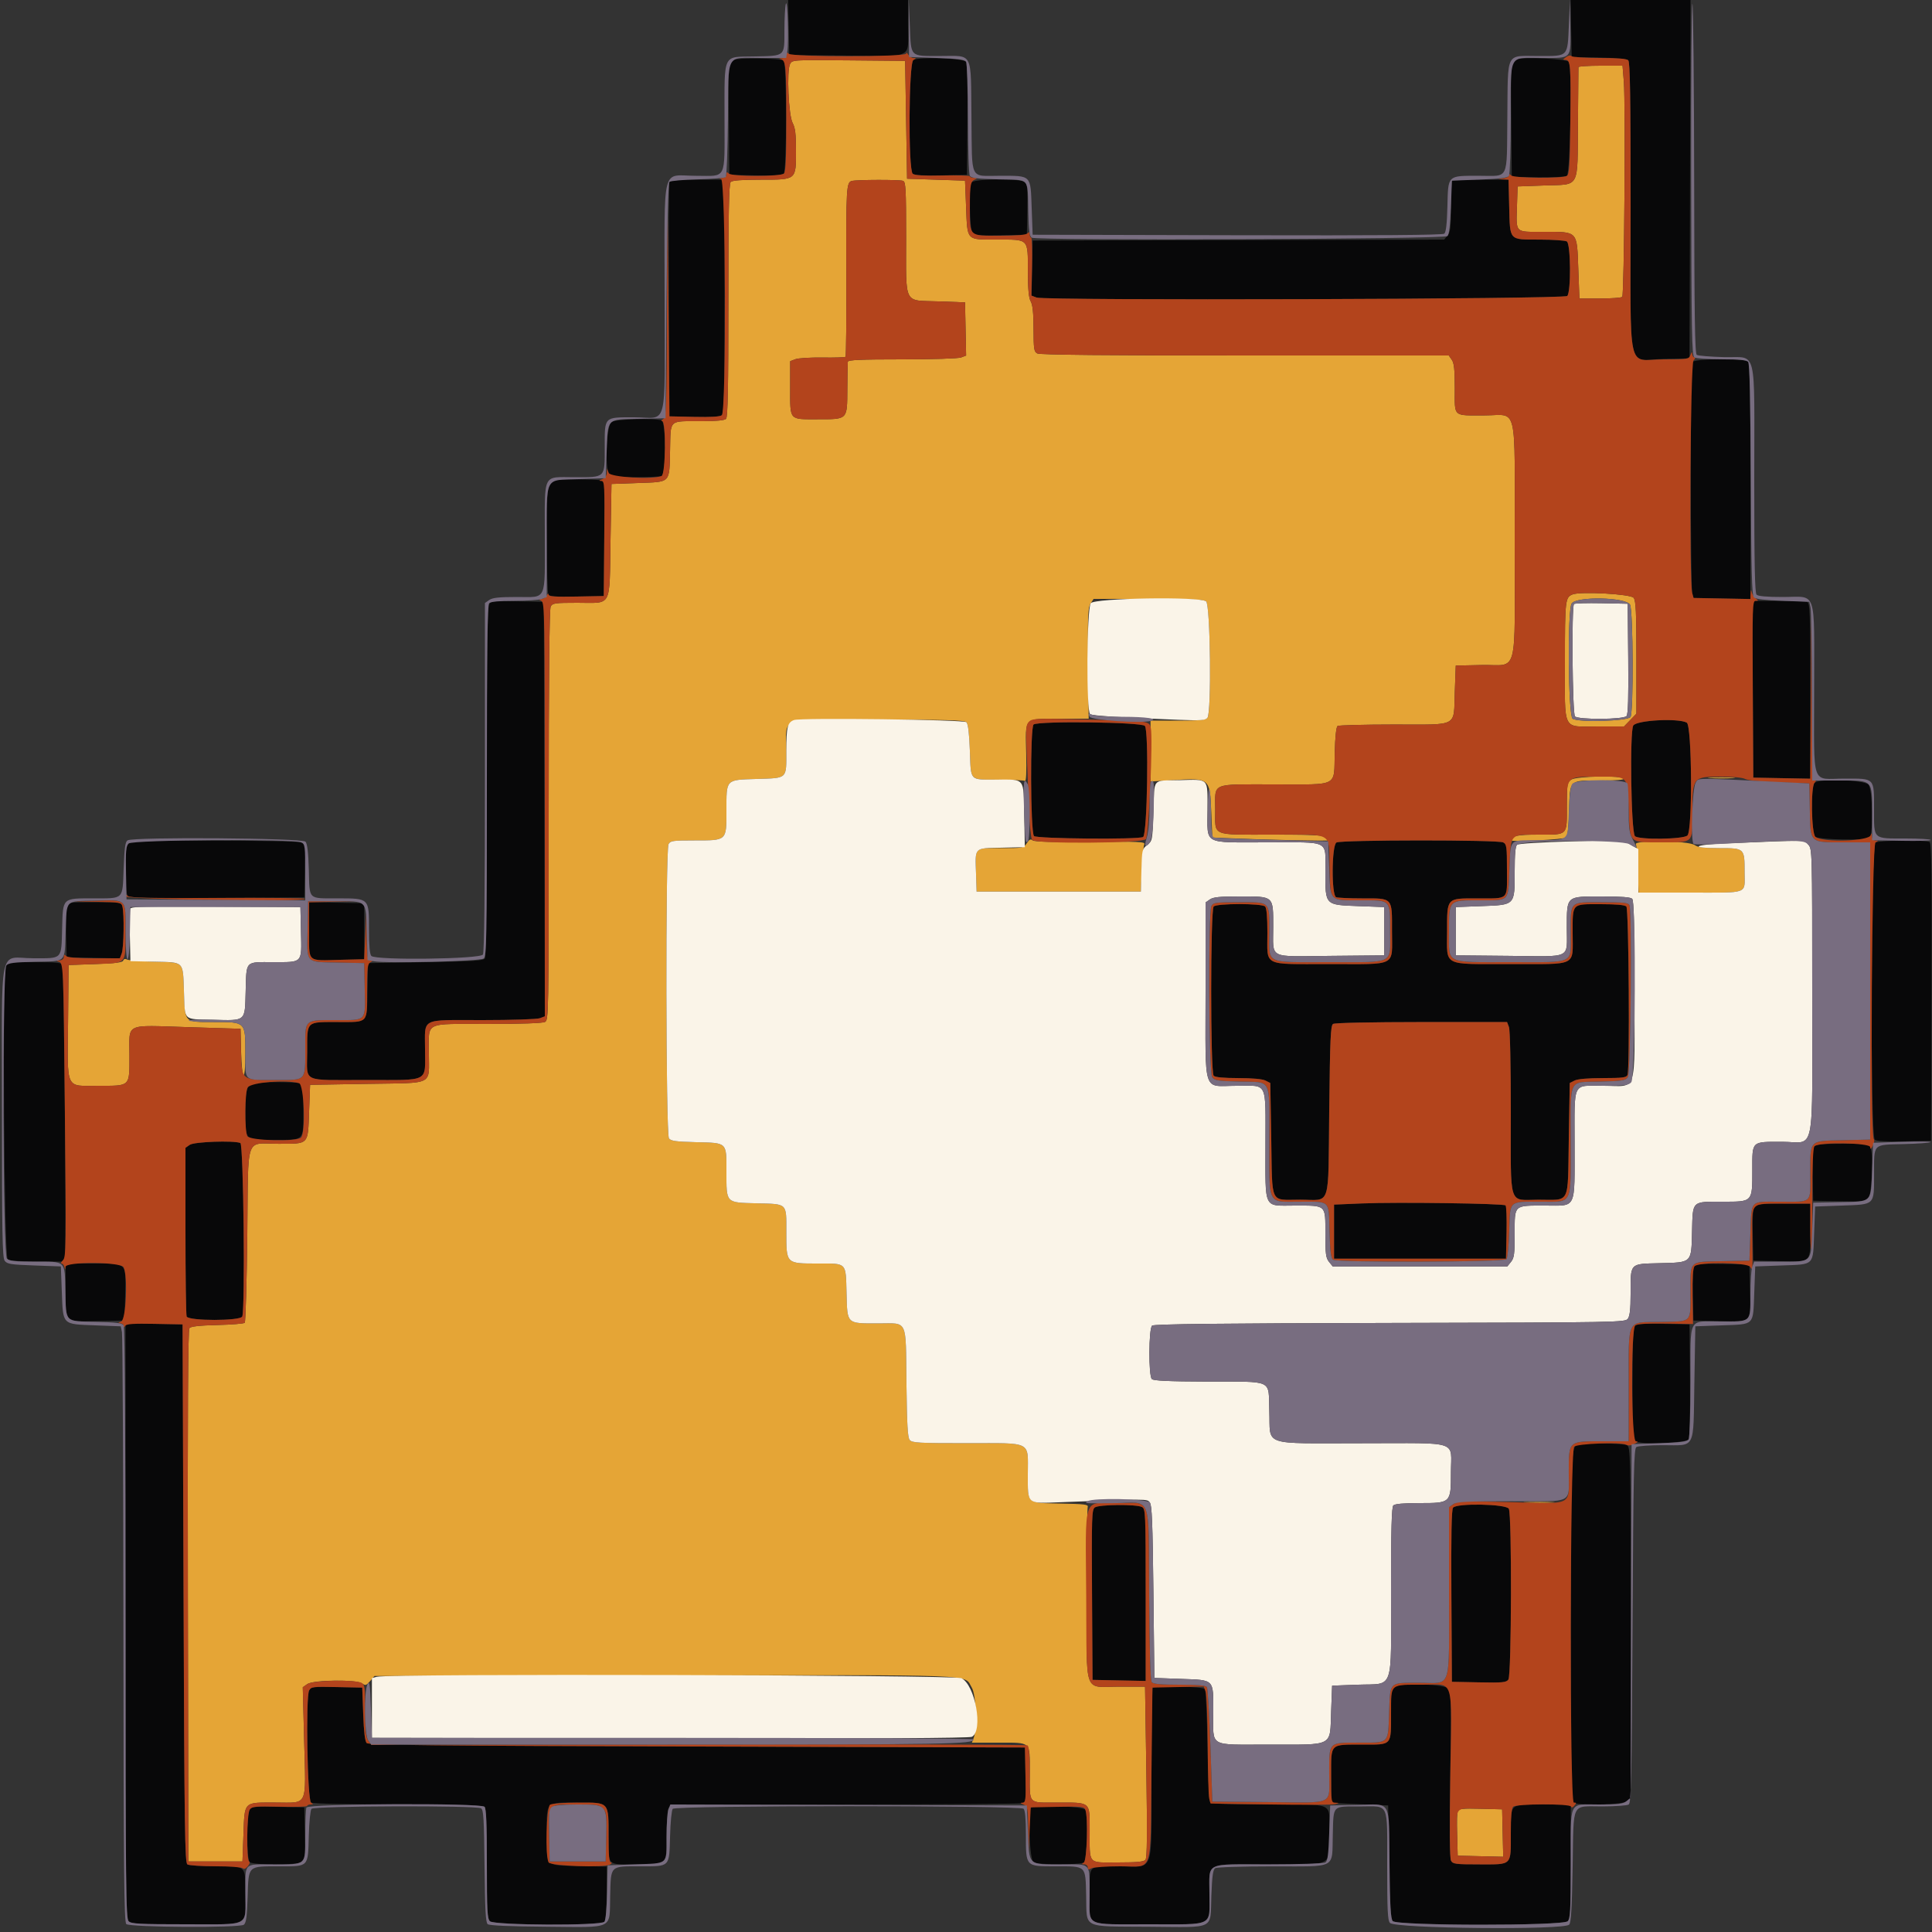 <svg id="svg" version="1.1" xmlns="http://www.w3.org/2000/svg" xmlns:xlink="http://www.w3.org/1999/xlink" width="400" height="400" viewBox="0, 0, 400,400"><rect x="0" y="0" width="400" height="400" fill="#333333" stroke="none"/><g id="svgg"><path id="path0" d="M163.578 13.241 C 162.849 14.604,163.253 23.883,164.112 25.480 C 164.644 26.470,164.800 27.762,164.800 31.180 C 164.800 37.314,164.939 37.200,157.480 37.200 C 153.564 37.200,151.609 37.351,151.280 37.680 C 150.917 38.043,150.800 44.036,150.800 62.200 C 150.800 80.364,150.683 86.357,150.320 86.720 C 150.003 87.037,148.273 87.202,145.220 87.205 C 138.307 87.214,138.882 86.680,138.730 93.220 C 138.567 100.153,138.964 99.749,132.080 100.000 L 126.600 100.200 126.400 111.933 C 126.159 126.059,126.831 124.800,119.538 124.800 C 114.895 124.800,114.390 124.871,114.014 125.574 C 113.736 126.093,113.600 140.289,113.600 168.760 C 113.600 210.282,113.584 211.181,112.826 211.586 C 112.346 211.843,107.825 212.000,100.906 212.000 C 87.629 212.000,88.802 211.421,88.794 217.980 C 88.786 224.841,90.121 224.165,76.115 224.400 L 64.200 224.600 64.000 230.040 C 63.740 237.121,64.042 236.798,57.651 236.806 C 50.660 236.815,51.433 234.566,51.200 255.552 C 51.090 265.443,50.851 273.684,50.668 273.867 C 50.485 274.050,47.931 274.259,44.991 274.331 C 41.274 274.421,39.518 274.617,39.222 274.973 C 38.926 275.331,38.828 292.092,38.899 330.443 L 39.000 385.400 44.600 385.400 L 50.200 385.400 50.400 379.960 C 50.662 372.847,50.315 373.200,57.035 373.200 C 63.889 373.200,63.333 374.396,62.973 360.434 L 62.686 349.325 63.632 348.663 C 64.883 347.786,73.827 347.693,74.991 348.544 C 75.647 349.024,75.841 348.964,76.633 348.044 L 77.531 347.000 137.594 346.895 C 204.238 346.778,199.464 346.591,201.194 349.390 C 202.093 350.845,202.371 357.773,201.610 359.774 L 201.220 360.800 206.730 360.800 C 213.580 360.800,213.200 360.445,213.200 366.847 C 213.200 373.750,212.710 373.200,218.869 373.200 C 225.908 373.200,225.599 372.938,225.605 378.914 C 225.614 386.185,225.107 385.600,231.398 385.600 C 235.408 385.600,236.813 385.466,237.158 385.051 C 237.493 384.647,237.542 379.829,237.342 366.851 L 237.070 349.200 231.812 349.200 C 224.193 349.200,225.000 351.434,225.000 330.332 C 225.000 320.580,225.090 312.330,225.200 312.000 C 225.371 311.488,224.547 311.384,219.600 311.293 C 212.463 311.162,212.800 311.464,212.800 305.213 C 212.800 298.237,213.903 298.800,200.226 298.800 C 190.181 298.800,188.836 298.725,188.349 298.139 C 187.920 297.623,187.771 295.024,187.666 286.239 C 187.507 272.865,188.048 274.000,181.827 274.000 C 175.207 274.000,175.435 274.218,175.266 267.733 C 175.096 261.278,175.407 261.600,169.351 261.600 C 162.697 261.600,162.800 261.703,162.800 255.049 C 162.800 248.993,163.122 249.304,156.667 249.134 C 150.182 248.965,150.400 249.193,150.400 242.573 C 150.400 236.400,150.648 236.639,144.040 236.476 C 139.951 236.376,138.906 236.229,138.500 235.700 C 137.847 234.848,137.764 175.988,138.414 174.774 C 138.789 174.073,139.293 174.000,143.725 174.000 C 150.544 174.000,150.400 174.133,150.400 167.854 C 150.400 161.239,150.169 161.482,156.653 161.275 C 163.131 161.067,162.800 161.382,162.800 155.427 C 162.800 148.258,160.612 149.000,181.748 149.000 C 195.816 149.000,199.669 149.109,200.080 149.519 C 200.432 149.871,200.665 151.765,200.800 155.388 C 201.042 161.868,200.576 161.395,206.750 161.425 C 209.545 161.438,212.005 161.556,212.216 161.687 C 212.457 161.836,212.550 159.726,212.465 156.026 C 212.288 148.355,211.853 148.800,219.529 148.800 L 225.400 148.801 225.282 137.357 C 225.181 127.505,225.252 125.781,225.791 124.957 L 226.418 124.000 237.733 124.000 C 246.164 124.000,249.216 124.127,249.710 124.500 C 250.583 125.159,250.855 147.569,250.003 148.597 C 249.600 149.082,248.400 149.200,243.851 149.200 L 238.200 149.199 238.200 155.500 L 238.200 161.800 242.600 161.534 C 250.522 161.056,250.478 161.021,250.778 168.135 L 251.000 173.400 253.600 173.516 C 261.774 173.880,275.201 174.168,275.200 173.980 C 275.199 172.941,273.791 172.800,263.400 172.800 C 250.585 172.800,251.600 173.247,251.600 167.600 C 251.600 161.944,250.527 162.400,263.831 162.400 C 277.382 162.400,276.147 163.048,276.342 155.839 C 276.432 152.486,276.648 150.494,276.942 150.306 C 277.194 150.144,282.463 150.009,288.651 150.006 C 302.187 149.999,300.927 150.678,301.200 143.241 L 301.400 137.800 306.782 137.688 C 314.465 137.528,313.600 140.783,313.600 112.027 C 313.600 82.963,314.322 86.000,307.410 86.000 C 300.679 86.000,301.200 86.466,301.200 80.446 C 301.200 76.506,301.061 75.180,300.577 74.489 L 299.955 73.600 257.751 73.600 C 229.424 73.600,215.293 73.464,214.774 73.186 C 214.078 72.813,213.999 72.301,213.986 68.086 C 213.976 64.779,213.803 63.106,213.400 62.400 C 212.986 61.676,212.824 59.943,212.814 56.129 C 212.796 49.307,213.083 49.600,206.420 49.600 C 199.978 49.600,200.302 49.940,200.018 42.861 L 199.800 37.400 193.800 37.200 L 187.800 37.000 187.600 24.800 L 187.400 12.600 175.717 12.494 C 164.151 12.389,164.030 12.396,163.578 13.241 M326.797 13.900 C 326.796 14.065,326.751 19.279,326.697 25.486 C 326.578 39.346,327.241 38.125,319.687 38.400 L 314.200 38.600 314.083 42.400 C 313.898 48.398,313.508 48.000,319.563 48.000 C 326.748 48.000,326.473 47.709,326.770 55.640 L 327.000 61.800 331.267 61.800 C 333.614 61.800,335.684 61.650,335.867 61.467 C 336.277 61.057,336.570 21.471,336.197 16.900 L 335.928 13.600 331.364 13.600 C 328.854 13.600,326.799 13.735,326.797 13.900 M186.967 37.443 C 187.524 37.656,187.600 39.066,187.600 49.166 C 187.600 63.405,186.961 62.136,194.267 62.400 L 199.800 62.600 199.911 68.106 L 200.023 73.611 198.985 74.006 C 198.393 74.231,193.150 74.400,186.774 74.400 C 178.139 74.400,175.584 74.514,175.530 74.900 C 175.492 75.175,175.447 77.709,175.430 80.531 C 175.392 86.994,175.585 86.800,169.204 86.800 C 163.307 86.800,163.600 87.139,163.600 80.310 L 163.600 74.780 164.679 74.370 C 165.272 74.145,167.801 73.990,170.298 74.027 C 172.796 74.064,174.938 73.995,175.059 73.874 C 175.181 73.753,175.255 66.005,175.225 56.656 C 175.168 38.998,175.240 37.760,176.338 37.468 C 177.375 37.193,186.261 37.172,186.967 37.443 M325.600 123.063 C 324.066 123.649,324.000 124.219,324.000 136.814 C 324.000 151.760,323.314 150.400,330.853 150.400 L 336.243 150.400 337.522 149.081 L 338.800 147.762 338.800 136.157 C 338.800 126.775,338.691 124.404,338.233 123.776 C 337.664 122.997,327.306 122.412,325.600 123.063 M337.483 125.200 C 338.127 126.476,338.220 147.242,337.586 148.426 C 337.126 149.286,326.874 149.614,325.600 148.809 C 324.666 148.219,324.481 126.346,325.399 124.946 C 326.395 123.426,336.696 123.642,337.483 125.200 M325.289 161.423 C 324.453 162.008,324.400 162.335,324.400 166.943 C 324.400 173.072,324.669 172.800,318.600 172.800 C 314.137 172.800,312.802 173.071,312.799 173.980 C 312.798 174.369,323.958 173.803,324.350 173.394 C 324.558 173.177,324.789 170.733,324.864 167.961 C 325.043 161.319,324.760 161.600,331.273 161.600 C 334.620 161.600,336.360 161.459,336.200 161.200 C 335.768 160.502,326.329 160.694,325.289 161.423 M354.100 161.096 C 355.365 161.175,357.435 161.175,358.700 161.096 C 359.965 161.016,358.930 160.951,356.400 160.951 C 353.870 160.951,352.835 161.016,354.100 161.096 M212.581 174.573 C 211.921 175.580,211.816 175.600,207.162 175.600 C 201.583 175.600,201.895 175.269,202.082 181.000 L 202.200 184.600 219.200 184.600 L 236.200 184.600 236.414 180.000 C 236.531 177.470,236.758 175.130,236.918 174.800 C 237.174 174.273,235.825 174.214,225.760 174.312 C 217.884 174.389,214.146 174.287,213.782 173.985 C 213.378 173.650,213.095 173.789,212.581 174.573 M338.688 174.800 C 338.851 175.130,339.043 177.515,339.116 180.100 L 339.247 184.800 349.981 184.800 C 362.277 184.800,361.200 185.204,361.200 180.593 C 361.200 175.607,361.192 175.600,356.099 175.600 C 352.783 175.600,351.565 175.451,350.863 174.959 C 349.540 174.032,338.236 173.884,338.688 174.800 M25.510 198.873 C 25.381 199.262,23.876 199.452,19.768 199.600 L 14.200 199.800 14.094 211.361 C 13.960 225.961,13.417 224.800,20.381 224.800 C 27.078 224.800,26.800 225.076,26.800 218.420 C 26.800 211.691,25.631 212.248,38.889 212.660 L 49.800 213.000 49.914 217.594 C 50.072 223.954,50.800 224.353,50.800 218.080 C 50.800 211.508,50.893 211.600,44.249 211.600 C 38.045 211.600,38.323 211.889,38.081 205.184 C 37.855 198.933,38.204 199.281,31.988 199.117 C 29.245 199.045,26.704 198.842,26.342 198.666 C 25.918 198.461,25.622 198.534,25.510 198.873 M316.117 311.097 C 317.611 311.174,319.951 311.174,321.317 311.096 C 322.682 311.018,321.460 310.955,318.600 310.955 C 315.740 310.956,314.622 311.020,316.117 311.097 M301.778 374.913 C 301.664 375.209,301.623 377.420,301.686 379.826 L 301.800 384.200 306.512 384.313 L 311.225 384.426 311.112 379.513 L 311.000 374.600 306.493 374.487 C 303.002 374.399,301.938 374.495,301.778 374.913 " stroke="none" fill="#e5a536" fill-rule="evenodd"></path><path id="path1" d="M163.289 5.700 L 163.400 11.400 175.373 11.506 C 189.404 11.630,187.986 12.328,187.994 5.300 L 188.000 0.000 175.589 0.000 L 163.178 0.000 163.289 5.700 M325.289 5.900 L 325.400 11.800 330.973 11.912 C 334.248 11.977,336.764 12.204,337.073 12.461 C 337.500 12.815,337.600 18.563,337.600 42.849 C 337.600 78.551,336.705 74.476,344.512 74.312 L 349.800 74.200 349.902 37.100 L 350.004 0.000 337.591 0.000 L 325.179 0.000 325.289 5.900 M151.694 12.398 L 150.788 12.779 150.894 24.489 L 151.000 36.200 156.345 36.312 C 160.033 36.389,161.867 36.277,162.262 35.949 C 162.906 35.414,162.912 13.178,162.268 12.533 C 161.793 12.057,152.778 11.943,151.694 12.398 M189.100 12.415 C 188.149 12.992,188.013 35.181,188.955 35.963 C 189.329 36.273,191.256 36.387,194.855 36.312 L 200.200 36.200 200.297 24.800 C 200.355 18.062,200.238 13.155,200.013 12.800 C 199.539 12.056,190.233 11.727,189.100 12.415 M313.900 12.260 C 312.830 12.564,312.767 13.375,312.888 25.400 L 313.000 36.600 318.400 36.700 C 321.370 36.755,324.070 36.627,324.400 36.415 C 325.120 35.953,325.512 13.870,324.819 12.800 C 324.430 12.199,315.646 11.765,313.900 12.260 M138.584 37.700 C 138.479 37.975,138.439 49.000,138.496 62.200 L 138.600 86.200 143.744 86.312 C 147.196 86.388,149.071 86.273,149.444 85.963 C 149.907 85.579,150.000 81.477,150.000 61.351 L 150.000 37.200 144.387 37.200 C 140.266 37.200,138.724 37.333,138.584 37.700 M201.043 37.833 C 200.568 39.070,200.779 47.419,201.304 48.136 C 201.745 48.739,202.478 48.811,207.204 48.712 L 212.600 48.600 212.712 43.456 C 212.788 40.004,212.673 38.129,212.363 37.756 C 211.642 36.886,201.379 36.956,201.043 37.833 M300.667 37.467 C 300.520 37.613,300.400 40.023,300.400 42.822 C 300.400 47.079,300.286 48.050,299.700 48.760 L 299.000 49.609 256.400 49.704 L 213.800 49.800 213.689 55.506 L 213.578 61.211 214.630 61.611 C 216.354 62.267,323.817 61.943,324.480 61.280 C 325.283 60.476,325.213 50.505,324.400 49.992 C 324.070 49.783,321.527 49.609,318.749 49.606 C 312.331 49.598,312.641 49.937,312.462 42.739 L 312.323 37.200 306.628 37.200 C 303.496 37.200,300.813 37.320,300.667 37.467 M350.243 75.033 C 349.906 75.912,350.015 121.567,350.357 122.800 L 350.635 123.800 356.518 123.911 L 362.400 124.021 362.400 99.691 C 362.400 81.300,362.283 75.243,361.920 74.880 C 361.121 74.081,350.555 74.220,350.243 75.033 M126.576 87.367 C 125.662 88.035,125.203 95.721,125.960 97.700 L 126.380 98.800 131.357 98.800 C 134.095 98.800,136.619 98.691,136.967 98.557 C 137.913 98.194,137.913 87.406,136.967 87.043 C 135.619 86.526,127.376 86.783,126.576 87.367 M114.800 99.478 C 113.285 100.019,113.200 100.677,113.206 111.776 C 113.209 117.729,113.358 122.830,113.537 123.112 C 113.781 123.496,115.244 123.596,119.431 123.512 L 125.000 123.400 125.106 111.548 L 125.212 99.696 124.306 99.454 C 123.205 99.159,115.639 99.178,114.800 99.478 M101.220 125.163 C 100.936 125.694,100.798 137.556,100.794 161.874 C 100.790 183.787,100.640 198.034,100.409 198.400 C 100.091 198.904,98.120 199.032,88.115 199.200 L 76.200 199.400 76.088 204.973 C 75.948 211.974,76.284 211.600,70.125 211.600 C 63.263 211.600,63.600 211.281,63.600 217.771 C 63.600 224.278,62.181 223.600,75.804 223.600 C 89.136 223.600,88.000 224.191,88.000 217.251 C 88.000 210.615,86.854 211.200,99.854 211.200 C 105.977 211.200,111.198 211.029,111.776 210.809 L 112.804 210.418 112.702 167.509 L 112.600 124.600 107.120 124.489 C 102.023 124.385,101.611 124.433,101.220 125.163 M362.896 142.700 L 363.000 161.000 368.900 161.111 L 374.800 161.221 374.800 143.053 C 374.800 126.856,374.731 124.859,374.167 124.643 C 373.819 124.509,371.117 124.400,368.163 124.400 L 362.792 124.400 362.896 142.700 M338.157 150.209 C 337.391 151.378,337.692 172.125,338.489 173.100 C 339.145 173.902,348.552 173.791,349.371 172.971 C 350.440 171.903,350.305 150.191,349.226 149.614 C 347.415 148.645,338.881 149.104,338.157 150.209 M214.000 149.994 C 213.262 150.464,213.333 172.196,214.075 173.091 C 214.548 173.660,235.794 173.846,236.670 173.289 C 237.542 172.734,237.879 151.136,237.029 150.286 C 236.244 149.502,215.193 149.235,214.000 149.994 M375.680 162.080 C 374.870 162.890,375.027 172.559,375.861 173.251 C 376.607 173.869,386.472 174.060,387.067 173.468 C 387.903 172.634,387.705 163.305,386.832 162.432 C 385.843 161.443,376.609 161.151,375.680 162.080 M27.200 174.292 C 26.137 174.696,26.012 175.317,26.006 180.251 C 26.002 183.868,26.139 185.217,26.546 185.555 C 26.939 185.881,32.123 185.979,45.046 185.904 L 63.000 185.800 63.111 180.294 L 63.223 174.789 62.185 174.394 C 61.089 173.978,28.278 173.881,27.200 174.292 M276.700 174.432 C 275.697 175.016,275.635 185.374,276.633 185.757 C 276.981 185.891,279.376 186.000,281.956 186.000 C 288.458 186.000,288.200 185.719,288.200 192.800 C 288.200 200.263,289.469 199.600,275.186 199.600 C 261.220 199.600,262.400 200.195,262.400 193.149 C 262.400 189.802,262.242 188.002,261.920 187.680 C 261.256 187.016,251.944 187.016,251.280 187.680 C 250.590 188.370,250.590 222.030,251.280 222.720 C 251.597 223.037,253.327 223.202,256.380 223.206 C 259.297 223.210,261.369 223.398,262.000 223.717 L 263.000 224.223 263.200 235.926 C 263.434 249.644,262.830 248.388,269.200 248.388 C 275.662 248.388,274.967 250.517,275.200 230.000 C 275.371 214.913,275.487 212.316,276.000 211.991 C 276.354 211.768,283.859 211.610,294.310 211.606 L 312.020 211.600 312.410 212.626 C 312.641 213.233,312.800 220.434,312.800 230.252 C 312.800 250.266,312.213 248.402,318.514 248.394 C 325.215 248.385,324.565 249.675,324.800 235.926 L 325.000 224.223 326.000 223.717 C 326.640 223.394,328.749 223.210,331.857 223.206 C 335.914 223.201,336.754 223.096,336.957 222.567 C 337.453 221.274,337.228 188.188,336.720 187.680 C 336.400 187.360,334.631 187.200,331.400 187.200 C 325.317 187.200,325.600 186.906,325.600 193.218 C 325.600 200.181,326.778 199.600,312.669 199.600 C 298.470 199.600,299.600 200.180,299.600 192.889 C 299.600 185.819,299.437 186.000,305.790 186.000 C 312.540 186.000,312.000 186.507,312.000 180.171 C 312.000 175.298,311.932 174.792,311.226 174.414 C 310.177 173.853,277.666 173.870,276.700 174.432 M388.300 174.432 C 387.342 174.990,387.200 235.170,388.155 235.963 C 388.530 236.274,390.507 236.387,394.255 236.312 L 399.800 236.200 399.903 205.425 C 399.984 181.070,399.900 174.584,399.503 174.331 C 398.769 173.866,389.124 173.952,388.300 174.432 M13.792 187.700 C 13.669 188.195,13.620 190.760,13.684 193.400 L 13.800 198.200 19.306 198.311 L 24.811 198.423 25.206 197.385 C 25.634 196.258,25.739 189.158,25.348 187.700 C 25.112 186.822,24.974 186.800,19.561 186.800 C 14.143 186.800,14.010 186.821,13.792 187.700 M64.000 192.581 C 64.000 199.451,63.396 198.890,70.600 198.716 L 75.400 198.600 75.400 192.800 L 75.400 187.000 69.700 186.889 L 64.000 186.778 64.000 192.581 M1.183 200.246 C 0.466 202.129,0.868 260.346,1.600 260.809 C 1.930 261.017,4.672 261.191,7.692 261.194 L 13.185 261.200 13.453 260.133 C 13.759 258.912,13.251 200.599,12.927 199.754 C 12.760 199.319,11.521 199.200,7.147 199.200 L 1.580 199.200 1.183 200.246 M52.400 224.278 C 51.068 224.754,50.800 225.728,50.800 230.103 C 50.800 236.235,50.563 236.000,56.734 236.000 C 63.139 236.000,62.800 236.348,62.800 229.767 C 62.800 224.636,62.776 224.487,61.900 224.252 C 60.804 223.958,53.236 223.979,52.400 224.278 M39.289 237.023 L 38.400 237.645 38.400 254.790 C 38.400 264.219,38.509 272.219,38.643 272.567 C 39.006 273.513,49.794 273.513,50.157 272.567 C 50.784 270.933,50.415 236.891,49.767 236.643 C 48.330 236.091,40.198 236.386,39.289 237.023 M375.637 237.355 C 375.327 237.729,375.213 239.656,375.288 243.255 L 375.400 248.600 380.842 248.711 C 385.535 248.807,386.361 248.729,386.842 248.151 C 387.461 247.406,387.860 240.513,387.420 238.168 L 387.164 236.800 381.631 236.800 C 377.398 236.800,375.990 236.931,375.637 237.355 M282.000 249.157 L 276.200 249.400 276.200 255.000 L 276.200 260.600 294.000 260.600 L 311.800 260.600 311.912 255.232 C 311.974 252.280,311.884 249.730,311.712 249.566 C 311.287 249.160,289.190 248.856,282.000 249.157 M363.237 249.755 C 362.927 250.129,362.813 252.056,362.888 255.655 L 363.000 261.000 368.345 261.112 C 375.203 261.256,374.800 261.653,374.800 254.751 L 374.800 249.200 369.249 249.200 C 365.001 249.200,363.590 249.330,363.237 249.755 M13.600 267.151 C 13.600 274.067,13.168 273.654,20.255 273.512 L 25.800 273.400 25.912 268.296 C 26.067 261.211,26.447 261.600,19.386 261.600 L 13.600 261.600 13.600 267.151 M350.846 262.144 C 350.525 262.532,350.412 264.399,350.488 268.055 L 350.600 273.400 356.042 273.511 C 362.840 273.649,362.456 274.039,362.312 267.145 L 362.200 261.800 356.758 261.689 C 352.451 261.601,351.218 261.696,350.846 262.144 M26.000 335.561 C 26.000 391.011,26.063 397.205,26.629 397.771 C 27.170 398.313,28.803 398.400,38.400 398.400 C 51.938 398.400,50.800 398.964,50.800 392.251 C 50.800 386.097,51.121 386.402,44.620 386.394 C 41.749 386.391,39.130 386.217,38.800 386.008 C 38.273 385.675,38.176 378.857,38.000 329.915 L 37.800 274.200 31.900 274.089 L 26.000 273.979 26.000 335.561 M338.491 274.469 C 338.125 274.835,338.000 277.952,338.000 286.662 L 338.000 298.364 339.363 298.619 C 341.930 299.101,349.191 298.662,349.612 298.000 C 349.839 297.645,349.955 292.667,349.897 285.800 L 349.800 274.200 344.391 274.089 C 340.523 274.010,338.842 274.118,338.491 274.469 M326.677 299.080 C 325.257 299.448,325.200 300.925,325.200 337.179 L 325.200 373.107 326.100 373.348 C 328.111 373.887,335.796 373.618,336.711 372.977 L 337.600 372.355 337.600 335.991 C 337.600 300.449,337.583 299.619,336.826 299.214 C 336.073 298.811,328.121 298.706,326.677 299.080 M226.671 312.100 C 226.044 312.560,225.998 314.009,226.095 330.200 L 226.200 347.800 231.700 347.911 L 237.200 348.023 237.200 330.225 C 237.200 313.039,237.173 312.414,236.426 312.014 C 235.303 311.413,227.514 311.481,226.671 312.100 M300.845 312.146 C 300.519 312.539,300.421 317.671,300.496 330.446 L 300.600 348.200 306.197 348.312 C 311.110 348.410,311.855 348.340,312.297 347.735 C 312.948 346.845,313.032 313.580,312.386 312.374 C 311.853 311.378,301.649 311.177,300.845 312.146 M288.700 349.232 C 288.092 349.586,288.000 350.300,288.000 354.646 C 288.000 361.504,288.270 361.200,282.160 361.200 C 275.234 361.200,275.600 360.842,275.600 367.614 C 275.600 370.686,275.645 373.223,275.700 373.250 C 275.755 373.278,278.410 373.413,281.600 373.550 L 287.400 373.800 287.600 385.439 C 287.755 394.486,287.922 397.226,288.349 397.739 C 289.165 398.721,323.591 398.752,324.571 397.771 C 325.114 397.228,325.200 395.539,325.200 385.371 L 325.200 373.600 319.480 373.600 C 312.404 373.600,312.800 373.250,312.800 379.506 C 312.800 386.357,313.152 386.000,306.400 386.000 C 301.310 386.000,300.792 385.933,300.416 385.230 C 300.140 384.714,300.091 378.871,300.266 367.523 C 300.463 354.730,300.411 350.367,300.050 349.693 C 299.520 348.704,290.253 348.328,288.700 349.232 M64.002 349.996 C 63.268 351.368,63.634 372.725,64.400 373.209 C 64.754 373.432,72.156 373.590,82.420 373.594 C 95.429 373.598,99.962 373.722,100.320 374.080 C 100.671 374.431,100.800 377.603,100.800 385.851 C 100.800 395.583,100.887 397.230,101.429 397.771 C 102.248 398.591,124.310 398.730,125.120 397.920 C 125.447 397.593,125.600 395.687,125.600 391.950 L 125.600 386.459 119.785 386.330 C 112.750 386.173,113.214 386.653,113.206 379.514 C 113.199 372.857,112.843 373.200,119.751 373.200 C 126.188 373.200,126.000 372.988,126.000 380.246 C 126.000 386.475,125.516 386.000,131.859 386.000 C 138.254 386.000,138.000 386.242,138.000 380.160 C 138.000 377.403,138.186 374.799,138.414 374.374 C 138.819 373.618,139.647 373.600,174.714 373.595 C 194.451 373.592,211.010 373.479,211.511 373.345 C 212.411 373.104,212.420 373.035,212.311 367.451 L 212.200 361.800 144.320 361.600 C 89.437 361.438,76.340 361.301,75.920 360.881 C 75.566 360.528,75.336 358.613,75.200 354.881 L 75.000 349.400 69.720 349.289 C 64.750 349.184,64.415 349.225,64.002 349.996 M238.667 349.467 C 238.520 349.613,238.400 357.583,238.400 367.178 C 238.400 388.454,239.083 386.400,232.010 386.400 C 225.036 386.400,225.600 385.893,225.600 392.163 C 225.600 399.024,224.374 398.400,237.851 398.400 C 251.589 398.400,250.400 399.002,250.400 392.051 C 250.400 385.406,249.197 386.000,262.651 386.000 C 276.420 386.000,275.200 386.640,275.200 379.418 C 275.200 372.935,276.724 373.613,262.124 373.605 C 253.547 373.601,250.770 373.480,250.524 373.100 C 250.346 372.825,250.110 367.560,250.000 361.400 C 249.890 355.240,249.654 349.975,249.476 349.700 C 249.130 349.165,239.183 348.950,238.667 349.467 M51.620 374.763 C 51.021 375.882,51.071 384.911,51.680 385.520 C 52.358 386.198,61.603 386.178,62.536 385.496 C 63.139 385.055,63.211 384.322,63.112 379.596 L 63.000 374.200 57.520 374.089 C 52.423 373.985,52.011 374.033,51.620 374.763 M213.467 374.267 C 212.734 374.999,213.189 385.166,213.974 385.586 C 214.942 386.104,223.587 386.123,224.400 385.608 C 225.047 385.200,225.306 376.146,224.713 374.700 C 224.418 373.982,214.147 373.586,213.467 374.267 " stroke="none" fill="#080809" fill-rule="evenodd"></path><path id="path2" d="M225.823 124.889 C 224.992 126.075,224.879 147.345,225.700 147.876 C 226.183 148.189,232.685 148.599,244.034 149.033 C 248.640 149.209,249.547 149.146,249.986 148.617 C 250.854 147.571,250.598 125.170,249.710 124.500 C 248.334 123.462,226.574 123.817,225.823 124.889 M325.877 125.056 C 325.359 125.574,325.552 147.792,326.080 148.320 C 326.800 149.040,336.152 148.980,336.757 148.251 C 337.080 147.863,337.182 144.392,337.106 136.351 L 337.000 125.000 331.577 124.889 C 328.595 124.828,326.030 124.903,325.877 125.056 M164.400 149.071 C 163.037 149.573,162.800 150.513,162.800 155.427 C 162.800 161.382,163.131 161.067,156.653 161.275 C 150.169 161.482,150.400 161.239,150.400 167.854 C 150.400 174.133,150.544 174.000,143.725 174.000 C 139.293 174.000,138.789 174.073,138.414 174.774 C 137.764 175.988,137.847 234.848,138.500 235.700 C 138.906 236.229,139.951 236.376,144.040 236.476 C 150.648 236.639,150.400 236.400,150.400 242.573 C 150.400 249.193,150.182 248.965,156.667 249.134 C 163.122 249.304,162.800 248.993,162.800 255.049 C 162.800 261.703,162.697 261.600,169.351 261.600 C 175.407 261.600,175.096 261.278,175.266 267.733 C 175.435 274.218,175.207 274.000,181.827 274.000 C 188.048 274.000,187.507 272.865,187.666 286.239 C 187.771 295.024,187.920 297.623,188.349 298.139 C 188.836 298.725,190.181 298.800,200.226 298.800 C 213.903 298.800,212.800 298.237,212.800 305.213 C 212.800 311.589,212.458 311.297,219.611 311.019 C 237.666 310.317,237.433 310.317,238.035 311.042 C 238.496 311.597,238.637 315.007,238.800 329.561 L 239.000 347.400 244.533 347.600 C 251.505 347.852,251.200 347.537,251.200 354.503 C 251.200 361.877,250.030 361.200,262.770 361.200 C 276.347 361.200,275.322 361.748,275.600 354.336 L 275.800 349.000 281.137 348.800 C 288.729 348.515,288.000 350.572,288.000 329.436 C 288.000 316.532,288.121 312.039,288.480 311.680 C 288.801 311.359,290.583 311.200,293.864 311.200 C 300.397 311.200,300.400 311.197,300.400 304.898 C 300.400 298.081,302.563 298.800,282.062 298.800 C 260.892 298.800,263.068 299.552,262.800 292.150 C 262.556 285.421,263.985 286.092,249.780 286.040 C 241.944 286.011,238.828 285.868,238.480 285.520 C 237.769 284.809,237.817 275.050,238.535 274.454 C 238.920 274.135,252.799 273.980,287.768 273.905 C 335.448 273.802,336.476 273.784,337.032 273.024 C 337.439 272.467,337.600 271.030,337.600 267.950 C 337.600 261.401,337.331 261.690,343.565 261.532 C 350.389 261.359,350.161 261.583,350.324 254.887 C 350.478 248.537,350.205 248.800,356.654 248.800 C 362.933 248.800,362.800 248.944,362.800 242.125 C 362.800 236.173,362.556 236.400,368.974 236.400 C 375.974 236.400,375.200 240.270,375.200 205.275 C 375.200 175.893,375.196 175.747,374.365 174.855 C 373.443 173.865,375.107 173.888,357.100 174.620 C 350.508 174.888,349.715 175.600,356.010 175.600 C 361.206 175.600,361.200 175.595,361.200 180.593 C 361.200 185.204,362.281 184.800,349.957 184.800 L 339.200 184.800 339.197 180.300 L 339.194 175.800 337.542 174.856 L 335.889 173.912 325.245 174.201 C 319.142 174.367,314.387 174.663,314.100 174.894 C 313.747 175.179,313.600 176.801,313.600 180.405 C 313.600 187.482,313.738 187.338,306.736 187.600 L 301.400 187.800 301.400 192.800 L 301.400 197.800 312.572 197.906 C 325.648 198.031,324.386 198.651,324.394 192.100 C 324.402 185.413,324.191 185.600,331.720 185.600 C 335.636 185.600,337.591 185.751,337.920 186.080 C 338.279 186.439,338.400 191.195,338.400 205.018 C 338.400 227.064,339.138 224.800,331.949 224.800 C 325.428 224.800,326.000 223.647,326.000 236.791 C 326.000 250.627,326.485 249.600,319.951 249.600 C 313.329 249.600,313.600 249.354,313.600 255.370 C 313.600 259.639,313.496 260.440,312.835 261.256 L 312.071 262.200 294.000 262.200 L 275.929 262.200 275.165 261.256 C 274.504 260.440,274.400 259.639,274.400 255.370 C 274.400 249.357,274.666 249.600,268.088 249.600 C 261.476 249.600,262.000 250.688,262.000 236.949 C 262.000 223.616,262.587 224.800,255.982 224.800 C 248.884 224.800,249.600 227.010,249.600 205.091 L 249.600 186.845 250.489 186.223 C 251.183 185.736,252.521 185.600,256.600 185.600 C 263.814 185.600,263.598 185.405,263.606 191.923 C 263.614 198.679,262.334 198.031,275.428 197.906 L 286.600 197.800 286.600 192.800 L 286.600 187.800 281.264 187.600 C 274.266 187.338,274.400 187.477,274.400 180.436 C 274.400 173.814,275.568 174.400,262.382 174.400 C 248.821 174.400,250.000 175.058,250.000 167.492 C 250.000 160.964,250.389 161.365,244.213 161.521 C 238.404 161.667,239.039 160.899,238.800 168.070 C 238.602 174.021,238.590 174.085,237.515 174.942 C 236.467 175.776,236.425 175.962,236.315 180.203 L 236.200 184.600 219.200 184.600 L 202.200 184.600 202.082 181.000 C 201.896 175.295,201.565 175.644,207.295 175.512 L 212.181 175.400 212.058 168.800 C 211.910 160.909,212.292 161.409,206.418 161.404 C 200.622 161.399,201.042 161.848,200.800 155.388 C 200.665 151.767,200.432 149.871,200.080 149.519 C 199.548 148.988,165.780 148.564,164.400 149.071 M26.977 188.117 C 26.866 188.406,26.826 190.973,26.887 193.821 L 27.000 199.000 31.975 199.113 C 38.193 199.254,37.855 198.916,38.082 205.206 C 38.309 211.498,37.784 210.972,44.000 211.131 C 51.011 211.310,50.687 211.585,50.861 205.308 C 51.041 198.778,50.647 199.200,56.575 199.200 C 62.747 199.200,62.456 199.518,62.312 192.944 L 62.200 187.800 44.689 187.696 C 30.525 187.611,27.140 187.692,26.977 188.117 M78.000 347.158 L 77.000 347.436 77.000 353.618 L 77.000 359.800 138.724 359.901 C 180.816 359.970,200.695 359.870,201.224 359.587 C 203.619 358.305,201.906 348.806,199.033 347.443 C 197.606 346.765,80.403 346.489,78.000 347.158 " stroke="none" fill="#faf4e8" fill-rule="evenodd"></path><path id="path3" d="M162.800 11.320 C 162.800 11.745,162.462 12.017,161.900 12.046 C 161.290 12.078,161.212 12.149,161.659 12.268 C 162.698 12.544,162.789 13.549,162.795 24.820 C 162.799 32.553,162.670 35.570,162.320 35.920 C 161.654 36.586,151.546 36.586,150.880 35.920 C 150.507 35.547,150.400 35.591,150.400 36.120 C 150.400 36.545,150.062 36.817,149.500 36.846 C 148.823 36.881,148.773 36.938,149.300 37.076 C 150.258 37.326,150.400 85.170,149.444 85.963 C 149.071 86.273,147.196 86.388,143.744 86.312 L 138.600 86.200 138.395 62.600 L 138.190 39.000 138.095 62.680 C 138.006 84.752,137.952 86.388,137.300 86.768 C 136.912 86.994,136.823 87.181,137.100 87.188 C 137.932 87.208,137.803 98.236,136.967 98.557 C 134.981 99.320,126.376 98.803,126.012 97.900 L 125.651 97.000 125.625 97.913 C 125.610 98.471,125.250 98.966,124.700 99.188 C 124.001 99.468,123.958 99.555,124.506 99.575 C 125.167 99.598,125.205 100.363,125.106 111.500 L 125.000 123.400 119.300 123.511 C 114.888 123.597,113.597 123.506,113.588 123.111 C 113.581 122.812,113.406 122.891,113.168 123.300 C 112.944 123.685,112.454 124.005,112.080 124.012 C 111.452 124.023,111.454 124.056,112.100 124.432 C 112.760 124.816,112.800 127.299,112.800 167.630 L 112.800 210.420 111.774 210.810 C 111.198 211.029,105.964 211.200,99.854 211.200 C 86.854 211.200,88.000 210.615,88.000 217.251 C 88.000 224.191,89.136 223.600,75.804 223.600 C 62.181 223.600,63.600 224.278,63.600 217.771 C 63.600 211.283,63.267 211.600,70.094 211.600 C 76.334 211.600,76.000 211.965,76.000 205.140 C 76.000 200.324,76.087 199.589,76.700 199.232 C 77.367 198.844,77.367 198.824,76.700 198.812 C 76.077 198.801,75.991 198.264,75.920 193.900 L 75.839 189.000 75.620 193.800 L 75.400 198.600 70.600 198.716 C 63.397 198.890,64.000 199.448,64.000 192.604 L 64.000 186.824 69.001 186.693 L 74.001 186.563 68.901 186.581 L 63.800 186.600 63.689 192.345 C 63.548 199.607,63.137 199.151,69.940 199.289 L 75.400 199.400 75.512 204.745 C 75.654 211.551,75.969 211.200,69.725 211.200 C 62.900 211.200,63.200 210.931,63.200 217.040 C 63.200 223.941,63.521 223.600,57.030 223.600 C 49.901 223.600,50.043 223.720,49.904 217.600 L 49.800 213.000 38.889 212.660 C 25.631 212.248,26.800 211.691,26.800 218.420 C 26.800 225.076,27.078 224.800,20.381 224.800 C 13.417 224.800,13.960 225.961,14.094 211.361 L 14.200 199.800 19.716 199.600 C 26.400 199.358,25.986 199.809,25.994 192.749 C 26.001 185.989,26.339 186.338,19.944 186.501 L 15.000 186.627 20.053 186.714 C 24.922 186.797,25.116 186.833,25.348 187.700 C 25.737 189.151,25.635 196.255,25.210 197.374 L 24.820 198.400 19.490 198.400 C 15.878 198.400,14.005 198.245,13.680 197.920 C 13.307 197.547,13.200 197.591,13.200 198.120 C 13.200 198.545,12.862 198.817,12.300 198.846 C 11.678 198.878,11.606 198.947,12.066 199.069 C 13.145 199.355,13.133 199.080,13.433 230.271 C 13.704 258.315,13.678 260.265,13.032 260.910 C 12.653 261.290,12.523 261.600,12.742 261.600 C 12.962 261.600,13.224 261.915,13.324 262.300 C 13.498 262.967,13.509 262.967,13.554 262.300 C 13.628 261.173,24.980 261.242,25.586 262.374 C 26.497 264.077,26.103 273.185,25.100 273.588 C 24.410 273.865,24.364 273.955,24.900 273.975 C 25.285 273.989,25.603 274.225,25.606 274.500 C 25.611 274.891,25.683 274.888,25.937 274.489 C 26.181 274.103,27.683 274.005,32.031 274.089 L 37.800 274.200 38.000 329.915 C 38.176 378.857,38.273 385.675,38.800 386.008 C 39.130 386.217,41.749 386.391,44.620 386.394 C 47.516 386.397,50.016 386.576,50.235 386.795 C 50.495 387.055,50.859 386.924,51.299 386.409 C 51.685 385.959,51.806 385.527,51.584 385.390 C 50.980 385.017,51.099 375.492,51.718 374.645 C 52.180 374.013,52.851 373.951,57.918 374.068 C 61.044 374.141,63.601 374.065,63.601 373.900 C 63.600 373.735,63.915 373.597,64.300 373.594 C 64.897 373.589,64.911 373.532,64.400 373.209 C 63.634 372.725,63.268 351.368,64.002 349.996 C 64.415 349.225,64.750 349.184,69.720 349.289 L 75.000 349.400 75.200 354.881 C 75.336 358.613,75.566 360.528,75.920 360.881 C 76.340 361.301,89.437 361.438,144.320 361.600 L 212.200 361.800 212.311 367.500 C 212.413 372.729,212.363 373.202,211.711 373.225 C 211.153 373.245,211.194 373.329,211.900 373.612 C 212.755 373.956,212.804 374.209,212.880 378.687 L 212.960 383.400 213.180 378.800 L 213.400 374.200 218.908 374.089 C 223.873 373.988,224.445 374.047,224.708 374.689 C 225.305 376.144,225.049 385.198,224.400 385.608 C 223.889 385.932,223.903 385.989,224.500 385.994 C 224.885 385.997,225.200 386.276,225.200 386.614 C 225.200 387.097,225.365 387.140,225.974 386.814 C 226.399 386.586,229.077 386.400,231.925 386.400 C 238.888 386.400,238.161 388.552,238.400 367.239 L 238.600 349.400 243.905 349.288 L 249.211 349.177 249.605 350.214 C 249.823 350.786,250.018 355.780,250.040 361.326 C 250.062 366.867,250.205 371.850,250.357 372.400 L 250.635 373.400 263.018 373.600 C 269.828 373.710,275.850 373.680,276.400 373.534 C 277.343 373.284,277.349 373.267,276.500 373.234 C 275.611 373.200,275.600 373.130,275.600 367.614 C 275.600 360.842,275.234 361.200,282.160 361.200 C 288.271 361.200,288.000 361.504,288.000 354.640 C 288.000 348.529,287.696 348.800,294.560 348.800 C 301.183 348.800,300.585 346.838,300.266 367.523 C 300.091 378.871,300.140 384.714,300.416 385.230 C 300.792 385.933,301.310 386.000,306.400 386.000 C 313.152 386.000,312.800 386.357,312.800 379.506 C 312.800 376.193,312.958 374.402,313.280 374.080 C 313.924 373.436,325.067 373.402,325.281 374.044 C 325.374 374.322,325.629 374.247,325.964 373.844 C 326.418 373.297,326.400 373.200,325.843 373.200 C 324.956 373.200,325.031 300.409,325.919 299.520 C 326.547 298.890,335.545 298.541,336.665 299.103 C 337.155 299.349,337.734 299.295,338.400 298.942 C 339.142 298.549,339.219 298.410,338.700 298.406 C 337.731 298.398,337.609 275.223,338.574 274.422 C 338.970 274.093,340.907 273.973,344.835 274.034 L 350.522 274.122 350.434 268.435 C 350.373 264.507,350.493 262.570,350.822 262.174 C 351.599 261.238,361.814 261.349,362.368 262.300 C 362.881 263.181,362.877 263.232,362.802 255.874 C 362.730 248.777,362.321 249.200,369.249 249.200 L 374.800 249.200 374.800 254.067 C 374.800 256.743,374.896 258.837,375.013 258.720 C 375.130 258.603,375.224 253.862,375.222 248.184 C 375.220 241.261,375.363 237.685,375.658 237.330 C 376.412 236.421,387.198 236.580,387.206 237.500 C 387.210 238.020,387.349 237.943,387.744 237.200 C 388.040 236.644,388.126 236.031,387.938 235.820 C 387.179 234.967,387.534 174.878,388.300 174.432 C 388.967 174.044,388.967 174.024,388.300 174.012 C 387.859 174.004,387.583 173.668,387.554 173.100 C 387.520 172.444,387.458 172.386,387.327 172.887 C 386.987 174.181,377.347 174.487,375.860 173.251 C 375.027 172.558,374.871 162.889,375.680 162.080 C 376.053 161.707,376.053 161.600,375.680 161.600 C 375.315 161.600,375.177 157.391,375.104 144.100 L 375.009 126.600 374.900 143.911 L 374.791 161.221 368.896 161.111 L 363.000 161.000 362.896 142.700 C 362.799 125.697,362.840 124.400,363.472 124.400 C 364.093 124.400,364.096 124.356,363.510 123.900 C 363.157 123.625,362.783 123.040,362.680 122.600 C 362.541 122.007,362.481 122.087,362.446 122.911 L 362.400 124.021 356.518 123.911 L 350.635 123.800 350.357 122.800 C 349.708 120.463,349.963 75.294,350.629 74.629 C 350.974 74.283,351.064 74.000,350.829 74.000 C 350.593 74.000,350.389 73.685,350.375 73.300 C 350.355 72.764,350.265 72.810,349.988 73.500 C 349.638 74.369,349.445 74.400,344.413 74.400 C 336.719 74.400,337.600 78.474,337.600 42.880 C 337.600 20.142,337.485 12.845,337.120 12.480 C 336.794 12.154,334.898 12.000,331.200 12.000 C 328.208 12.000,325.589 11.832,325.380 11.627 C 325.144 11.395,324.705 11.471,324.224 11.827 C 323.556 12.320,323.541 12.400,324.116 12.400 C 325.160 12.400,325.246 13.482,325.119 25.117 C 325.019 34.293,324.904 36.090,324.400 36.409 C 323.491 36.983,313.465 36.905,312.880 36.320 C 312.538 35.978,312.400 35.970,312.400 36.293 C 312.400 36.543,311.905 36.822,311.300 36.913 L 310.200 37.080 311.262 37.140 L 312.323 37.200 312.462 42.739 C 312.641 49.937,312.331 49.598,318.749 49.606 C 321.527 49.609,324.070 49.783,324.400 49.992 C 325.213 50.505,325.283 60.476,324.480 61.280 C 323.811 61.949,216.353 62.266,214.612 61.605 L 213.542 61.198 213.671 55.198 C 213.742 51.899,213.665 49.199,213.500 49.199 C 213.335 49.200,213.200 48.894,213.200 48.520 C 213.200 47.991,213.093 47.947,212.720 48.320 C 212.395 48.645,210.528 48.800,206.934 48.800 C 200.519 48.800,200.798 49.076,200.806 42.726 C 200.812 38.112,200.943 37.494,202.000 37.092 C 202.401 36.939,202.301 36.853,201.700 36.832 C 201.205 36.814,200.800 36.665,200.801 36.500 C 200.801 36.335,198.271 36.259,195.178 36.331 C 191.224 36.422,189.384 36.319,188.978 35.982 C 188.015 35.183,188.130 12.997,189.100 12.432 C 189.746 12.056,189.748 12.023,189.120 12.012 C 188.746 12.005,188.256 11.685,188.032 11.300 C 187.806 10.912,187.619 10.823,187.612 11.100 C 187.595 11.808,163.987 11.827,163.280 11.120 C 162.907 10.747,162.800 10.791,162.800 11.320 M187.600 24.800 L 187.800 37.000 193.800 37.200 L 199.800 37.400 200.018 42.861 C 200.302 49.940,199.978 49.600,206.420 49.600 C 213.083 49.600,212.796 49.307,212.814 56.129 C 212.824 59.943,212.986 61.676,213.400 62.400 C 213.803 63.106,213.976 64.779,213.986 68.086 C 213.999 72.301,214.078 72.813,214.774 73.186 C 215.293 73.464,229.424 73.600,257.751 73.600 L 299.955 73.600 300.577 74.489 C 301.061 75.180,301.200 76.506,301.200 80.446 C 301.200 86.466,300.679 86.000,307.410 86.000 C 314.322 86.000,313.600 82.963,313.600 112.027 C 313.600 140.783,314.465 137.528,306.782 137.688 L 301.400 137.800 301.200 143.241 C 300.927 150.678,302.187 149.999,288.651 150.006 C 282.463 150.009,277.194 150.144,276.942 150.306 C 276.648 150.494,276.432 152.486,276.342 155.839 C 276.147 163.048,277.382 162.400,263.831 162.400 C 250.527 162.400,251.600 161.944,251.600 167.600 C 251.600 173.248,250.581 172.800,263.431 172.800 C 276.301 172.800,275.082 172.116,275.262 179.439 C 275.441 186.759,275.115 186.400,281.600 186.400 C 288.083 186.400,287.800 186.104,287.800 192.894 C 287.800 199.770,288.943 199.200,275.152 199.200 C 261.683 199.200,262.800 199.748,262.800 193.145 C 262.800 186.482,263.111 186.800,256.600 186.800 C 251.698 186.800,251.192 186.868,250.814 187.574 C 250.115 188.880,250.258 222.053,250.967 223.024 C 251.467 223.709,252.138 223.816,256.667 223.934 C 263.410 224.111,262.800 222.916,262.800 235.960 C 262.800 249.879,262.268 248.798,269.123 248.806 C 275.543 248.814,275.076 248.349,275.265 254.922 C 275.389 259.217,275.555 260.527,276.012 260.816 C 276.972 261.423,311.411 261.312,311.907 260.700 C 312.129 260.425,312.383 257.804,312.471 254.876 C 312.664 248.442,312.271 248.814,318.877 248.806 C 325.732 248.798,325.200 249.879,325.200 235.960 C 325.200 222.916,324.590 224.111,331.333 223.934 C 335.862 223.816,336.533 223.709,337.033 223.024 C 337.620 222.219,337.924 188.909,337.357 187.433 C 337.152 186.898,336.257 186.800,331.571 186.800 C 324.863 186.800,325.200 186.465,325.200 193.145 C 325.200 199.750,326.329 199.200,312.771 199.200 C 298.983 199.200,300.000 199.702,300.000 192.889 C 300.000 186.252,299.854 186.400,306.374 186.400 C 312.638 186.400,312.233 186.843,312.526 179.666 C 312.820 172.430,312.494 172.800,318.569 172.800 C 324.673 172.800,324.400 173.075,324.400 166.943 C 324.400 160.672,324.261 160.800,331.040 160.800 C 337.226 160.800,336.941 160.481,337.200 167.692 C 337.451 174.690,337.161 174.400,343.903 174.400 C 350.733 174.400,350.400 174.715,350.400 168.240 C 350.400 160.912,350.488 160.800,356.255 160.800 C 358.785 160.800,360.800 160.992,361.326 161.283 C 361.846 161.570,364.715 161.854,368.400 161.983 L 374.600 162.200 374.703 167.600 C 374.838 174.643,374.583 174.400,381.844 174.400 L 387.200 174.400 387.200 205.170 L 387.200 235.940 381.567 236.070 C 374.465 236.234,374.800 235.889,374.800 243.034 C 374.800 249.308,375.365 248.800,368.391 248.800 C 362.192 248.800,362.654 248.291,362.400 255.400 L 362.200 261.000 356.627 261.112 C 349.601 261.253,350.001 260.876,349.994 267.349 C 349.986 274.041,350.462 273.554,343.795 273.688 C 336.616 273.832,337.213 272.615,337.206 287.100 L 337.200 298.400 331.800 298.400 C 324.627 298.400,324.800 298.238,324.800 304.971 C 324.800 311.897,325.882 311.357,312.728 310.998 C 303.144 310.737,301.897 310.775,301.002 311.362 L 300.000 312.018 300.000 329.581 C 300.000 350.497,300.683 348.398,293.871 348.406 C 287.474 348.414,287.841 348.051,287.600 354.599 C 287.359 361.148,287.726 360.786,281.329 360.794 C 274.972 360.802,275.202 360.565,275.194 367.129 C 275.186 373.888,276.553 373.230,262.773 373.106 L 251.000 373.000 250.600 361.400 C 250.380 355.020,250.054 349.575,249.876 349.300 C 249.644 348.941,248.048 348.800,244.225 348.800 C 240.334 348.800,238.781 348.659,238.465 348.278 C 238.173 347.926,237.994 341.999,237.916 330.046 C 237.778 309.026,238.539 311.200,231.324 311.200 C 224.063 311.200,224.752 309.137,224.888 330.445 C 225.021 351.411,224.205 349.200,231.812 349.200 L 237.070 349.200 237.342 366.851 C 237.542 379.829,237.493 384.647,237.158 385.051 C 236.813 385.466,235.408 385.600,231.398 385.600 C 225.107 385.600,225.614 386.185,225.605 378.914 C 225.599 372.938,225.908 373.200,218.869 373.200 C 212.707 373.200,213.200 373.758,213.200 366.791 C 213.200 363.268,213.051 361.555,212.728 361.355 C 212.468 361.195,181.798 361.108,144.572 361.163 L 76.889 361.263 76.245 360.342 C 75.731 359.608,75.600 358.349,75.600 354.125 C 75.600 349.298,75.531 348.791,74.826 348.414 C 73.481 347.694,64.737 347.888,63.632 348.663 L 62.686 349.325 62.973 360.434 C 63.333 374.396,63.889 373.200,57.035 373.200 C 50.315 373.200,50.662 372.847,50.400 379.960 L 50.200 385.400 44.600 385.400 L 39.000 385.400 38.899 330.443 C 38.828 292.092,38.926 275.331,39.222 274.973 C 39.518 274.617,41.274 274.421,44.991 274.331 C 47.931 274.259,50.485 274.050,50.668 273.867 C 50.851 273.684,51.090 265.443,51.200 255.552 C 51.433 234.566,50.660 236.815,57.651 236.806 C 64.042 236.798,63.740 237.121,64.000 230.040 L 64.200 224.600 76.115 224.400 C 90.121 224.165,88.786 224.841,88.794 217.980 C 88.802 211.421,87.629 212.000,100.906 212.000 C 107.825 212.000,112.346 211.843,112.826 211.586 C 113.584 211.181,113.600 210.282,113.600 168.760 C 113.600 140.289,113.736 126.093,114.014 125.574 C 114.390 124.871,114.895 124.800,119.538 124.800 C 126.831 124.800,126.159 126.059,126.400 111.933 L 126.600 100.200 132.080 100.000 C 138.964 99.749,138.567 100.153,138.730 93.220 C 138.882 86.680,138.307 87.214,145.220 87.205 C 148.273 87.202,150.003 87.037,150.320 86.720 C 150.683 86.357,150.800 80.364,150.800 62.200 C 150.800 44.036,150.917 38.043,151.280 37.680 C 151.609 37.351,153.564 37.200,157.480 37.200 C 164.939 37.200,164.800 37.314,164.800 31.180 C 164.800 27.762,164.644 26.470,164.112 25.480 C 163.253 23.883,162.849 14.604,163.578 13.241 C 164.030 12.396,164.151 12.389,175.717 12.494 L 187.400 12.600 187.600 24.800 M336.197 16.900 C 336.570 21.471,336.277 61.057,335.867 61.467 C 335.684 61.650,333.614 61.800,331.267 61.800 L 327.000 61.800 326.770 55.640 C 326.473 47.709,326.748 48.000,319.563 48.000 C 313.508 48.000,313.898 48.398,314.083 42.400 L 314.200 38.600 319.687 38.400 C 327.241 38.125,326.578 39.346,326.697 25.486 C 326.751 19.279,326.796 14.065,326.797 13.900 C 326.799 13.735,328.854 13.600,331.364 13.600 L 335.928 13.600 336.197 16.900 M176.338 37.468 C 175.240 37.760,175.168 38.998,175.225 56.656 C 175.255 66.005,175.181 73.753,175.059 73.874 C 174.938 73.995,172.796 74.064,170.298 74.027 C 167.801 73.990,165.272 74.145,164.679 74.370 L 163.600 74.780 163.600 80.310 C 163.600 87.139,163.307 86.800,169.204 86.800 C 175.585 86.800,175.392 86.994,175.430 80.531 C 175.447 77.709,175.492 75.175,175.530 74.900 C 175.584 74.514,178.139 74.400,186.774 74.400 C 193.150 74.400,198.393 74.231,198.985 74.006 L 200.023 73.611 199.911 68.106 L 199.800 62.600 194.267 62.400 C 186.961 62.136,187.600 63.405,187.600 49.166 C 187.600 39.066,187.524 37.656,186.967 37.443 C 186.261 37.172,177.375 37.193,176.338 37.468 M338.233 123.776 C 338.691 124.404,338.800 126.775,338.800 136.157 L 338.800 147.762 337.522 149.081 L 336.243 150.400 330.853 150.400 C 323.314 150.400,324.000 151.760,324.000 136.814 C 324.000 124.219,324.066 123.649,325.600 123.063 C 327.306 122.412,337.664 122.997,338.233 123.776 M213.046 149.411 C 212.397 150.060,212.352 150.698,212.575 156.164 C 212.710 159.484,212.920 164.719,213.042 167.797 C 213.164 170.876,213.452 173.621,213.681 173.897 C 214.394 174.757,236.529 174.608,237.250 173.739 C 237.857 173.008,238.748 152.643,238.259 150.693 C 237.901 149.266,238.018 149.281,225.182 148.970 C 214.524 148.713,213.715 148.742,213.046 149.411 M349.226 149.614 C 350.305 150.191,350.440 171.903,349.371 172.971 C 348.552 173.791,339.145 173.902,338.489 173.100 C 337.692 172.125,337.391 151.378,338.157 150.209 C 338.881 149.104,347.415 148.645,349.226 149.614 M237.029 150.286 C 237.879 151.136,237.542 172.734,236.670 173.289 C 235.794 173.846,214.548 173.660,214.075 173.091 C 213.333 172.196,213.262 150.464,214.000 149.994 C 215.193 149.235,236.244 149.502,237.029 150.286 M311.226 174.414 C 311.932 174.792,312.000 175.298,312.000 180.171 C 312.000 186.507,312.540 186.000,305.790 186.000 C 299.437 186.000,299.600 185.819,299.600 192.889 C 299.600 200.180,298.470 199.600,312.669 199.600 C 326.778 199.600,325.600 200.181,325.600 193.218 C 325.600 186.906,325.317 187.200,331.400 187.200 C 334.631 187.200,336.400 187.360,336.720 187.680 C 337.228 188.188,337.453 221.274,336.957 222.567 C 336.754 223.096,335.914 223.201,331.857 223.206 C 328.749 223.210,326.640 223.394,326.000 223.717 L 325.000 224.223 324.800 235.926 C 324.565 249.675,325.215 248.385,318.514 248.394 C 312.213 248.402,312.800 250.266,312.800 230.252 C 312.800 220.434,312.641 213.233,312.410 212.626 L 312.020 211.600 294.310 211.606 C 283.859 211.610,276.354 211.768,276.000 211.991 C 275.487 212.316,275.371 214.913,275.200 230.000 C 274.967 250.517,275.662 248.388,269.200 248.388 C 262.830 248.388,263.434 249.644,263.200 235.926 L 263.000 224.223 262.000 223.717 C 261.369 223.398,259.297 223.210,256.380 223.206 C 253.327 223.202,251.597 223.037,251.280 222.720 C 250.590 222.030,250.590 188.370,251.280 187.680 C 251.944 187.016,261.256 187.016,261.920 187.680 C 262.242 188.002,262.400 189.802,262.400 193.149 C 262.400 200.195,261.220 199.600,275.186 199.600 C 289.469 199.600,288.200 200.263,288.200 192.800 C 288.200 185.719,288.458 186.000,281.956 186.000 C 279.376 186.000,276.981 185.891,276.633 185.757 C 275.635 185.374,275.697 175.016,276.700 174.432 C 277.666 173.870,310.177 173.853,311.226 174.414 M26.068 185.600 C 26.284 186.253,63.200 186.754,63.200 186.104 C 63.200 185.937,55.078 185.849,45.151 185.908 C 31.019 185.993,26.968 185.906,26.486 185.508 C 25.976 185.087,25.904 185.103,26.068 185.600 M61.900 224.252 C 62.956 224.535,63.327 234.513,62.320 235.520 C 61.418 236.422,51.717 236.165,51.214 235.226 C 50.610 234.097,50.680 225.905,51.300 225.122 C 52.129 224.078,59.110 223.505,61.900 224.252 M49.767 236.643 C 50.415 236.891,50.784 270.933,50.157 272.567 C 49.794 273.513,39.006 273.513,38.643 272.567 C 38.509 272.219,38.400 264.219,38.400 254.790 L 38.400 237.645 39.289 237.023 C 40.198 236.386,48.330 236.091,49.767 236.643 M311.712 249.566 C 311.884 249.730,311.974 252.280,311.912 255.232 L 311.800 260.600 294.000 260.600 L 276.200 260.600 276.200 255.000 L 276.200 249.400 282.000 249.157 C 289.190 248.856,311.287 249.160,311.712 249.566 M236.426 312.014 C 237.173 312.414,237.200 313.039,237.200 330.225 L 237.200 348.023 231.700 347.911 L 226.200 347.800 226.095 330.200 C 225.998 314.009,226.044 312.560,226.671 312.100 C 227.514 311.481,235.303 311.413,236.426 312.014 M312.386 312.374 C 313.032 313.580,312.948 346.845,312.297 347.735 C 311.855 348.340,311.110 348.410,306.197 348.312 L 300.600 348.200 300.496 330.446 C 300.421 317.671,300.519 312.539,300.845 312.146 C 301.649 311.177,311.853 311.378,312.386 312.374 M113.900 373.632 C 113.108 374.093,112.842 384.412,113.591 385.600 C 114.060 386.343,125.104 386.727,126.283 386.041 C 126.677 385.812,126.775 385.619,126.500 385.612 C 126.126 385.603,126.000 384.265,126.000 380.289 C 126.000 372.968,126.204 373.197,119.677 373.212 C 116.885 373.219,114.285 373.408,113.900 373.632 M124.812 374.412 C 125.556 375.156,125.614 375.649,125.512 380.312 L 125.400 385.400 119.600 385.400 L 113.800 385.400 113.688 380.004 C 113.549 373.329,113.304 373.600,119.476 373.600 C 123.489 373.600,124.092 373.692,124.812 374.412 M311.112 379.513 L 311.225 384.426 306.512 384.313 L 301.800 384.200 301.686 379.826 C 301.532 373.946,301.165 374.353,306.493 374.487 L 311.000 374.600 311.112 379.513 " stroke="none" fill="#b3441c" fill-rule="evenodd"></path><path id="path4" d="M162.705 0.800 C 162.543 1.350,162.408 3.803,162.405 6.251 C 162.399 11.775,162.660 11.546,156.185 11.687 C 149.499 11.833,150.013 10.756,150.006 24.620 C 149.999 37.513,150.555 36.400,144.120 36.400 C 136.820 36.400,137.600 33.364,137.600 61.786 C 137.600 89.579,138.419 86.400,131.255 86.400 C 124.995 86.400,125.200 86.190,125.200 92.600 C 125.200 99.027,125.427 98.800,119.000 98.800 C 112.231 98.800,112.800 97.676,112.800 111.055 C 112.800 124.697,113.301 123.600,107.075 123.600 C 103.290 123.600,101.976 123.741,101.289 124.223 L 100.400 124.845 100.400 160.849 C 100.400 184.902,100.263 197.109,99.986 197.626 C 99.477 198.578,77.813 198.853,76.880 197.920 C 76.559 197.599,76.400 195.813,76.400 192.520 C 76.400 185.911,76.491 186.002,69.900 185.994 C 63.686 185.986,64.111 186.402,63.942 180.161 C 63.842 176.485,63.636 174.725,63.251 174.261 C 62.617 173.498,27.589 173.241,26.400 173.990 C 25.932 174.285,25.756 175.566,25.600 179.799 C 25.359 186.345,25.719 185.986,19.376 185.994 C 12.817 186.002,13.037 185.790,12.860 192.268 C 12.683 198.728,13.000 198.400,6.951 198.400 C -0.435 198.400,0.400 194.354,0.400 230.124 C 0.400 255.489,0.490 260.370,0.967 261.024 C 1.467 261.709,2.186 261.824,7.067 262.000 L 12.600 262.200 12.800 267.487 C 13.062 274.401,12.799 274.138,19.710 274.400 L 24.994 274.600 25.250 275.800 C 25.390 276.460,25.527 304.203,25.553 337.451 C 25.592 388.086,25.689 397.976,26.148 398.357 C 26.982 399.049,49.662 399.173,50.489 398.490 C 50.971 398.092,51.142 396.831,51.269 392.746 C 51.474 386.160,51.226 386.400,57.827 386.400 C 63.996 386.400,63.758 386.648,63.934 380.040 C 64.008 377.268,64.255 374.775,64.483 374.500 C 64.996 373.882,98.628 373.778,99.600 374.391 C 100.106 374.711,100.218 376.580,100.317 386.350 C 100.409 395.395,100.551 398.027,100.967 398.373 C 101.324 398.669,105.355 398.846,113.134 398.908 C 127.369 399.021,126.148 399.615,126.331 392.486 C 126.494 386.139,126.223 386.400,132.627 386.400 C 138.796 386.400,138.558 386.648,138.734 380.040 C 138.808 377.268,139.055 374.775,139.283 374.500 C 139.875 373.786,211.206 373.766,211.920 374.480 C 212.240 374.800,212.400 376.567,212.400 379.791 C 212.400 386.535,212.275 386.400,218.546 386.400 C 224.995 386.400,224.722 386.137,224.876 392.487 C 225.045 399.426,223.798 398.810,237.907 398.914 C 251.852 399.017,250.537 399.664,250.800 392.567 C 250.956 388.363,251.133 387.086,251.600 386.791 C 251.940 386.576,257.071 386.410,263.451 386.406 C 276.978 386.399,275.747 387.046,275.942 379.839 C 276.110 373.617,275.724 374.014,281.620 374.006 C 287.718 373.998,287.200 372.861,287.200 386.251 C 287.200 395.608,287.300 397.643,287.783 398.126 C 288.953 399.296,323.732 399.629,324.881 398.481 C 325.273 398.089,325.449 395.119,325.600 386.366 C 325.835 372.751,325.200 374.017,331.800 374.000 C 334.440 373.993,336.870 373.817,337.200 373.609 C 337.724 373.278,337.825 368.577,338.000 336.600 C 338.175 304.623,338.276 299.922,338.800 299.591 C 339.130 299.383,341.571 299.209,344.224 299.206 C 351.184 299.197,350.560 300.418,350.800 286.333 L 351.000 274.600 356.481 274.400 C 363.341 274.150,362.950 274.541,363.200 267.681 L 363.400 262.200 368.881 262.000 C 375.741 261.750,375.350 262.141,375.600 255.282 L 375.800 249.800 381.333 249.600 C 388.268 249.348,387.998 249.615,388.006 243.024 C 388.014 236.676,387.668 237.027,394.085 236.871 C 397.008 236.800,399.527 236.620,399.681 236.471 C 399.836 236.322,397.226 236.290,393.881 236.400 L 387.800 236.600 387.600 242.041 C 387.340 249.120,387.704 248.750,380.860 248.889 L 375.400 249.000 375.200 254.439 C 374.938 261.555,375.288 261.200,368.541 261.200 L 363.180 261.200 362.790 262.226 C 362.576 262.790,362.400 265.364,362.400 267.946 C 362.400 273.878,362.705 273.600,356.200 273.600 C 349.380 273.600,350.001 272.360,349.994 285.980 C 349.990 292.461,349.824 297.659,349.609 298.000 C 349.312 298.471,348.003 298.643,343.515 298.800 L 337.800 299.000 337.704 335.600 L 337.608 372.200 336.760 372.900 C 336.054 373.482,335.089 373.600,331.036 373.600 C 324.641 373.600,325.200 372.426,325.200 385.851 C 325.200 395.583,325.113 397.230,324.571 397.771 C 323.591 398.752,289.165 398.721,288.349 397.739 C 287.919 397.221,287.775 394.633,287.683 385.774 C 287.543 372.286,288.243 373.542,280.945 373.688 L 275.400 373.800 275.200 379.516 C 275.043 384.003,274.871 385.313,274.400 385.610 C 274.061 385.824,268.928 385.990,262.580 385.994 C 249.208 386.001,250.400 385.408,250.400 392.051 C 250.400 399.002,251.589 398.400,237.851 398.400 C 224.435 398.400,225.602 398.950,225.595 392.620 C 225.586 385.427,226.086 386.000,219.830 386.000 C 212.754 386.000,213.100 386.328,212.821 379.348 L 212.600 373.800 175.691 373.698 L 138.782 373.596 138.391 374.624 C 138.176 375.189,138.000 377.790,138.000 380.402 C 138.000 386.151,138.475 385.747,131.400 386.000 L 125.800 386.200 125.688 391.773 C 125.623 395.048,125.396 397.564,125.139 397.873 C 124.431 398.727,102.289 398.632,101.429 397.771 C 100.887 397.230,100.800 395.583,100.800 385.851 C 100.800 377.603,100.671 374.431,100.320 374.080 C 99.495 373.255,63.761 373.403,63.443 374.233 C 63.309 374.581,63.200 377.184,63.200 380.019 C 63.200 386.303,63.541 386.000,56.469 386.000 C 50.326 386.000,50.800 385.493,50.800 392.059 C 50.800 399.042,52.034 398.400,38.614 398.400 C 28.823 398.400,27.170 398.313,26.629 397.771 C 26.063 397.206,25.999 391.052,25.994 336.071 C 25.990 298.370,25.843 274.770,25.609 274.400 C 25.311 273.927,24.094 273.772,19.839 273.669 C 13.303 273.511,13.701 273.914,13.534 267.284 C 13.372 260.851,13.755 261.214,7.129 261.206 C 3.057 261.201,1.933 261.076,1.429 260.571 C 0.583 259.726,0.459 200.995,1.300 199.905 C 1.708 199.377,2.807 199.234,7.267 199.129 C 13.892 198.973,13.358 199.506,13.600 192.799 C 13.842 186.109,13.345 186.629,19.652 186.468 C 26.374 186.297,26.000 185.922,26.000 192.825 C 26.000 200.226,26.741 200.636,26.889 193.317 L 27.000 187.800 44.600 187.800 L 62.200 187.800 62.312 192.944 C 62.456 199.518,62.747 199.200,56.575 199.200 C 50.647 199.200,51.041 198.778,50.861 205.308 C 50.687 211.585,51.010 211.310,44.005 211.131 C 41.184 211.059,38.959 211.135,39.061 211.300 C 39.163 211.465,41.487 211.600,44.224 211.600 C 50.907 211.600,50.800 211.493,50.800 218.157 C 50.800 224.060,50.258 223.600,57.219 223.600 C 63.492 223.600,63.200 223.921,63.200 217.040 C 63.200 210.931,62.900 211.200,69.725 211.200 C 75.969 211.200,75.654 211.551,75.512 204.745 L 75.400 199.400 69.940 199.289 C 63.137 199.151,63.548 199.607,63.689 192.345 L 63.800 186.600 69.281 186.600 C 76.158 186.600,75.744 186.190,75.937 193.202 L 76.090 198.781 77.345 199.013 C 80.022 199.508,99.443 199.030,100.139 198.451 C 100.745 197.948,100.800 194.863,100.800 161.631 C 100.800 133.954,100.914 125.246,101.280 124.880 C 101.599 124.561,103.336 124.400,106.454 124.400 C 109.036 124.400,111.610 124.224,112.174 124.010 L 113.200 123.620 113.200 112.286 C 113.200 98.217,112.565 99.464,119.867 99.200 L 125.400 99.000 125.600 93.559 C 125.860 86.480,125.496 86.850,132.340 86.711 L 137.800 86.600 138.000 62.320 C 138.127 46.924,138.346 37.898,138.600 37.654 C 138.820 37.442,141.460 37.208,144.467 37.134 C 147.474 37.060,150.084 36.850,150.267 36.667 C 150.450 36.484,150.650 31.084,150.711 24.667 C 150.844 10.703,150.154 12.000,157.458 12.000 L 162.764 12.000 163.001 10.700 C 163.344 8.829,163.067 -0.427,162.705 0.800 M188.168 5.800 L 188.200 11.800 193.916 12.000 C 198.403 12.157,199.713 12.329,200.010 12.800 C 200.223 13.139,200.393 18.277,200.400 24.600 C 200.407 30.939,200.577 36.060,200.791 36.400 C 201.091 36.875,202.338 37.029,206.787 37.138 C 213.380 37.301,212.727 36.576,212.890 43.915 C 212.976 47.761,213.131 48.914,213.600 49.212 C 214.605 49.851,299.035 49.525,299.680 48.880 C 300.034 48.526,300.264 46.610,300.400 42.880 L 300.600 37.400 306.325 37.183 C 310.727 37.016,312.136 36.831,312.419 36.383 C 312.622 36.062,312.791 30.728,312.794 24.529 C 312.801 10.814,312.200 12.000,319.149 12.000 C 325.582 12.000,325.219 12.400,325.123 5.420 L 325.046 -0.200 324.823 5.041 C 324.532 11.873,324.790 11.600,318.627 11.600 C 311.605 11.600,312.225 10.401,312.077 24.258 C 311.933 37.678,312.561 36.386,306.176 36.394 C 299.604 36.402,299.834 36.178,299.669 42.744 C 299.578 46.350,299.380 48.085,299.025 48.379 C 298.670 48.674,285.598 48.773,256.157 48.702 L 213.800 48.600 213.600 43.067 C 213.349 36.132,213.616 36.402,207.024 36.394 C 200.650 36.386,201.278 37.678,201.129 24.261 C 200.974 10.410,201.587 11.603,194.624 11.594 C 188.279 11.586,188.647 11.955,188.368 5.315 L 188.135 -0.200 188.168 5.800 M350.137 36.715 C 350.192 69.046,350.274 73.676,350.800 74.009 C 351.130 74.217,353.673 74.391,356.451 74.394 C 360.132 74.398,361.621 74.543,361.939 74.926 C 362.241 75.290,362.410 82.810,362.488 99.306 C 362.577 118.188,362.708 123.269,363.118 123.680 C 363.471 124.034,365.387 124.264,369.116 124.400 L 374.594 124.600 374.850 125.800 C 374.990 126.460,375.127 134.785,375.153 144.300 L 375.200 161.600 380.777 161.600 C 387.880 161.600,387.600 161.310,387.600 168.669 L 387.600 173.961 393.763 174.080 C 397.152 174.146,399.841 174.065,399.739 173.900 C 399.637 173.735,397.302 173.600,394.550 173.600 C 387.680 173.600,388.000 173.892,388.000 167.614 C 388.000 160.959,388.228 161.200,381.945 161.200 C 374.840 161.200,375.600 163.407,375.600 142.786 C 375.600 121.542,376.299 123.600,369.080 123.600 C 365.787 123.600,364.001 123.441,363.680 123.120 C 363.318 122.758,363.200 116.900,363.200 99.209 C 363.200 71.162,363.940 74.134,356.906 73.939 C 354.097 73.862,351.575 73.653,351.300 73.475 C 350.907 73.222,350.791 65.543,350.760 37.476 C 350.738 17.854,350.575 1.350,350.397 0.800 C 350.219 0.250,350.102 16.412,350.137 36.715 M325.399 124.946 C 324.481 126.346,324.666 148.219,325.600 148.809 C 326.874 149.614,337.126 149.286,337.586 148.426 C 338.220 147.242,338.127 126.476,337.483 125.200 C 336.696 123.642,326.395 123.426,325.399 124.946 M337.106 136.351 C 337.182 144.392,337.080 147.863,336.757 148.251 C 336.152 148.980,326.800 149.040,326.080 148.320 C 325.552 147.792,325.359 125.574,325.877 125.056 C 326.030 124.903,328.595 124.828,331.577 124.889 L 337.000 125.000 337.106 136.351 M225.592 148.385 C 225.986 149.120,236.361 149.820,238.334 149.244 C 239.894 148.789,237.279 148.412,232.526 148.406 C 229.625 148.403,226.785 148.223,226.215 148.006 C 225.266 147.645,225.213 147.677,225.592 148.385 M351.062 162.056 C 350.365 163.130,349.995 174.214,350.639 174.724 C 350.838 174.880,353.610 174.867,356.800 174.693 C 372.141 173.860,373.450 173.872,374.365 174.855 C 375.196 175.747,375.200 175.893,375.200 205.275 C 375.200 240.270,375.974 236.400,368.974 236.400 C 362.556 236.400,362.800 236.173,362.800 242.125 C 362.800 248.944,362.933 248.800,356.654 248.800 C 350.205 248.800,350.478 248.537,350.324 254.887 C 350.161 261.583,350.389 261.359,343.565 261.532 C 337.331 261.690,337.600 261.401,337.600 267.950 C 337.600 271.030,337.439 272.467,337.032 273.024 C 336.476 273.784,335.448 273.802,287.768 273.905 C 252.799 273.980,238.920 274.135,238.535 274.454 C 237.817 275.050,237.769 284.809,238.480 285.520 C 238.828 285.868,241.944 286.011,249.780 286.040 C 263.985 286.092,262.556 285.421,262.800 292.150 C 263.068 299.552,260.892 298.800,282.062 298.800 C 302.563 298.800,300.400 298.081,300.400 304.898 C 300.400 311.197,300.397 311.200,293.864 311.200 C 290.583 311.200,288.801 311.359,288.480 311.680 C 288.121 312.039,288.000 316.532,288.000 329.436 C 288.000 350.572,288.729 348.515,281.137 348.800 L 275.800 349.000 275.600 354.336 C 275.322 361.748,276.347 361.200,262.770 361.200 C 250.030 361.200,251.200 361.877,251.200 354.503 C 251.200 347.537,251.505 347.852,244.533 347.600 L 239.000 347.400 238.800 329.561 C 238.640 315.254,238.491 311.591,238.051 311.061 C 237.419 310.300,226.322 310.075,225.200 310.800 C 224.437 311.293,224.384 311.289,230.800 311.212 C 238.620 311.119,237.777 308.889,237.916 330.046 C 237.994 341.999,238.173 347.926,238.465 348.278 C 238.781 348.659,240.334 348.800,244.225 348.800 C 248.048 348.800,249.644 348.941,249.876 349.300 C 250.054 349.575,250.380 355.020,250.600 361.400 L 251.000 373.000 262.773 373.106 C 276.553 373.230,275.186 373.888,275.194 367.129 C 275.202 360.565,274.972 360.802,281.329 360.794 C 287.726 360.786,287.359 361.148,287.600 354.599 C 287.841 348.051,287.474 348.414,293.871 348.406 C 300.683 348.398,300.000 350.495,300.000 329.594 L 300.000 312.045 300.876 311.432 C 301.613 310.916,303.531 310.819,312.945 310.820 C 326.043 310.823,324.786 311.451,324.794 304.900 C 324.802 298.249,324.639 298.400,331.800 298.400 L 337.200 298.400 337.206 287.100 C 337.213 272.615,336.616 273.832,343.795 273.688 C 350.462 273.554,349.986 274.041,349.994 267.349 C 350.001 260.876,349.601 261.253,356.627 261.112 L 362.200 261.000 362.400 255.400 C 362.654 248.291,362.192 248.800,368.391 248.800 C 375.365 248.800,374.800 249.308,374.800 243.034 C 374.800 235.889,374.465 236.234,381.567 236.070 L 387.200 235.940 387.200 205.170 L 387.200 174.400 381.844 174.400 C 374.583 174.400,374.838 174.643,374.703 167.600 L 374.600 162.200 369.000 161.928 C 350.310 161.019,351.743 161.008,351.062 162.056 M212.031 167.899 C 212.286 174.875,212.245 174.543,212.800 174.200 C 213.335 173.869,213.322 163.376,212.786 162.374 C 211.938 160.789,211.806 161.754,212.031 167.899 M238.267 161.867 C 238.120 162.013,238.000 164.235,238.000 166.803 C 238.000 169.683,237.782 172.196,237.432 173.359 C 237.024 174.714,236.996 175.202,237.332 175.093 C 238.361 174.758,238.746 172.810,238.871 167.299 C 238.993 161.925,238.914 161.219,238.267 161.867 M325.549 162.261 C 325.173 162.714,324.938 164.562,324.800 168.144 C 324.563 174.339,325.083 173.899,317.924 173.960 C 312.340 174.008,312.756 173.534,312.501 180.140 C 312.244 186.779,312.615 186.400,306.374 186.400 C 299.854 186.400,300.000 186.252,300.000 192.889 C 300.000 199.702,298.983 199.200,312.771 199.200 C 326.329 199.200,325.200 199.750,325.200 193.145 C 325.200 186.465,324.863 186.800,331.571 186.800 C 336.257 186.800,337.152 186.898,337.357 187.433 C 337.924 188.909,337.620 222.219,337.033 223.024 C 336.533 223.709,335.862 223.816,331.333 223.934 C 324.590 224.111,325.200 222.916,325.200 235.960 C 325.200 249.879,325.732 248.798,318.877 248.806 C 312.271 248.814,312.664 248.442,312.471 254.876 C 312.383 257.804,312.129 260.425,311.907 260.700 C 311.411 261.312,276.972 261.423,276.012 260.816 C 275.555 260.527,275.389 259.217,275.265 254.922 C 275.076 248.349,275.543 248.814,269.123 248.806 C 262.268 248.798,262.800 249.879,262.800 235.960 C 262.800 222.916,263.410 224.111,256.667 223.934 C 252.138 223.816,251.467 223.709,250.967 223.024 C 250.258 222.053,250.115 188.880,250.814 187.574 C 251.192 186.868,251.698 186.800,256.600 186.800 C 263.111 186.800,262.800 186.482,262.800 193.145 C 262.800 199.748,261.683 199.200,275.152 199.200 C 288.943 199.200,287.800 199.770,287.800 192.894 C 287.800 186.104,288.083 186.400,281.600 186.400 C 275.151 186.400,275.461 186.728,275.200 179.639 L 275.000 174.200 263.400 173.883 C 257.020 173.709,251.575 173.490,251.300 173.396 C 250.946 173.275,250.786 171.970,250.753 168.913 C 250.680 162.301,250.103 161.258,250.047 167.638 C 249.983 175.030,248.828 174.400,262.451 174.400 C 275.558 174.400,274.400 173.815,274.400 180.436 C 274.400 187.477,274.266 187.338,281.264 187.600 L 286.600 187.800 286.600 192.800 L 286.600 197.800 275.428 197.906 C 262.334 198.031,263.614 198.679,263.606 191.923 C 263.598 185.405,263.814 185.600,256.600 185.600 C 252.521 185.600,251.183 185.736,250.489 186.223 L 249.600 186.845 249.600 205.161 C 249.600 227.042,248.864 224.800,256.051 224.800 C 262.577 224.800,262.000 223.615,262.000 237.018 C 262.000 250.704,261.460 249.600,268.158 249.600 C 274.658 249.600,274.400 249.362,274.400 255.370 C 274.400 259.639,274.504 260.440,275.165 261.256 L 275.929 262.200 294.000 262.200 L 312.071 262.200 312.835 261.256 C 313.496 260.440,313.600 259.639,313.600 255.370 C 313.600 249.354,313.329 249.600,319.951 249.600 C 326.485 249.600,326.000 250.627,326.000 236.791 C 326.000 223.638,325.417 224.800,332.018 224.800 C 336.410 224.800,337.163 224.704,337.738 224.069 C 338.593 223.124,338.766 186.926,337.920 186.080 C 337.591 185.751,335.636 185.600,331.720 185.600 C 324.191 185.600,324.402 185.413,324.394 192.100 C 324.386 198.651,325.648 198.031,312.572 197.906 L 301.400 197.800 301.400 192.800 L 301.400 187.800 306.736 187.600 C 313.738 187.338,313.600 187.482,313.600 180.405 C 313.600 176.801,313.747 175.179,314.100 174.894 C 315.301 173.924,335.831 173.830,337.380 174.788 C 339.026 175.805,339.078 175.715,338.000 173.704 C 337.331 172.456,337.200 171.448,337.200 167.539 C 337.200 164.968,337.091 162.581,336.957 162.233 C 336.588 161.271,326.350 161.296,325.549 162.261 M62.426 174.414 C 63.137 174.794,63.200 175.303,63.200 180.618 L 63.200 186.408 44.700 186.304 L 26.200 186.200 26.089 180.740 C 25.996 176.168,26.082 175.175,26.618 174.640 C 27.393 173.864,61.003 173.652,62.426 174.414 M76.100 348.674 C 75.323 350.031,75.420 359.165,76.223 360.311 L 76.845 361.200 138.197 361.200 C 196.545 361.200,201.600 361.113,201.600 360.110 C 201.600 359.939,173.565 359.800,139.300 359.800 L 77.000 359.800 76.800 353.800 C 76.631 348.736,76.522 347.936,76.100 348.674 M114.264 374.104 C 113.661 374.545,113.589 375.278,113.688 380.004 L 113.800 385.400 119.600 385.400 L 125.400 385.400 125.512 380.312 C 125.661 373.551,125.705 373.600,119.476 373.600 C 116.472 373.600,114.722 373.769,114.264 374.104 " stroke="none" fill="#786d80" fill-rule="evenodd"></path></g></svg>